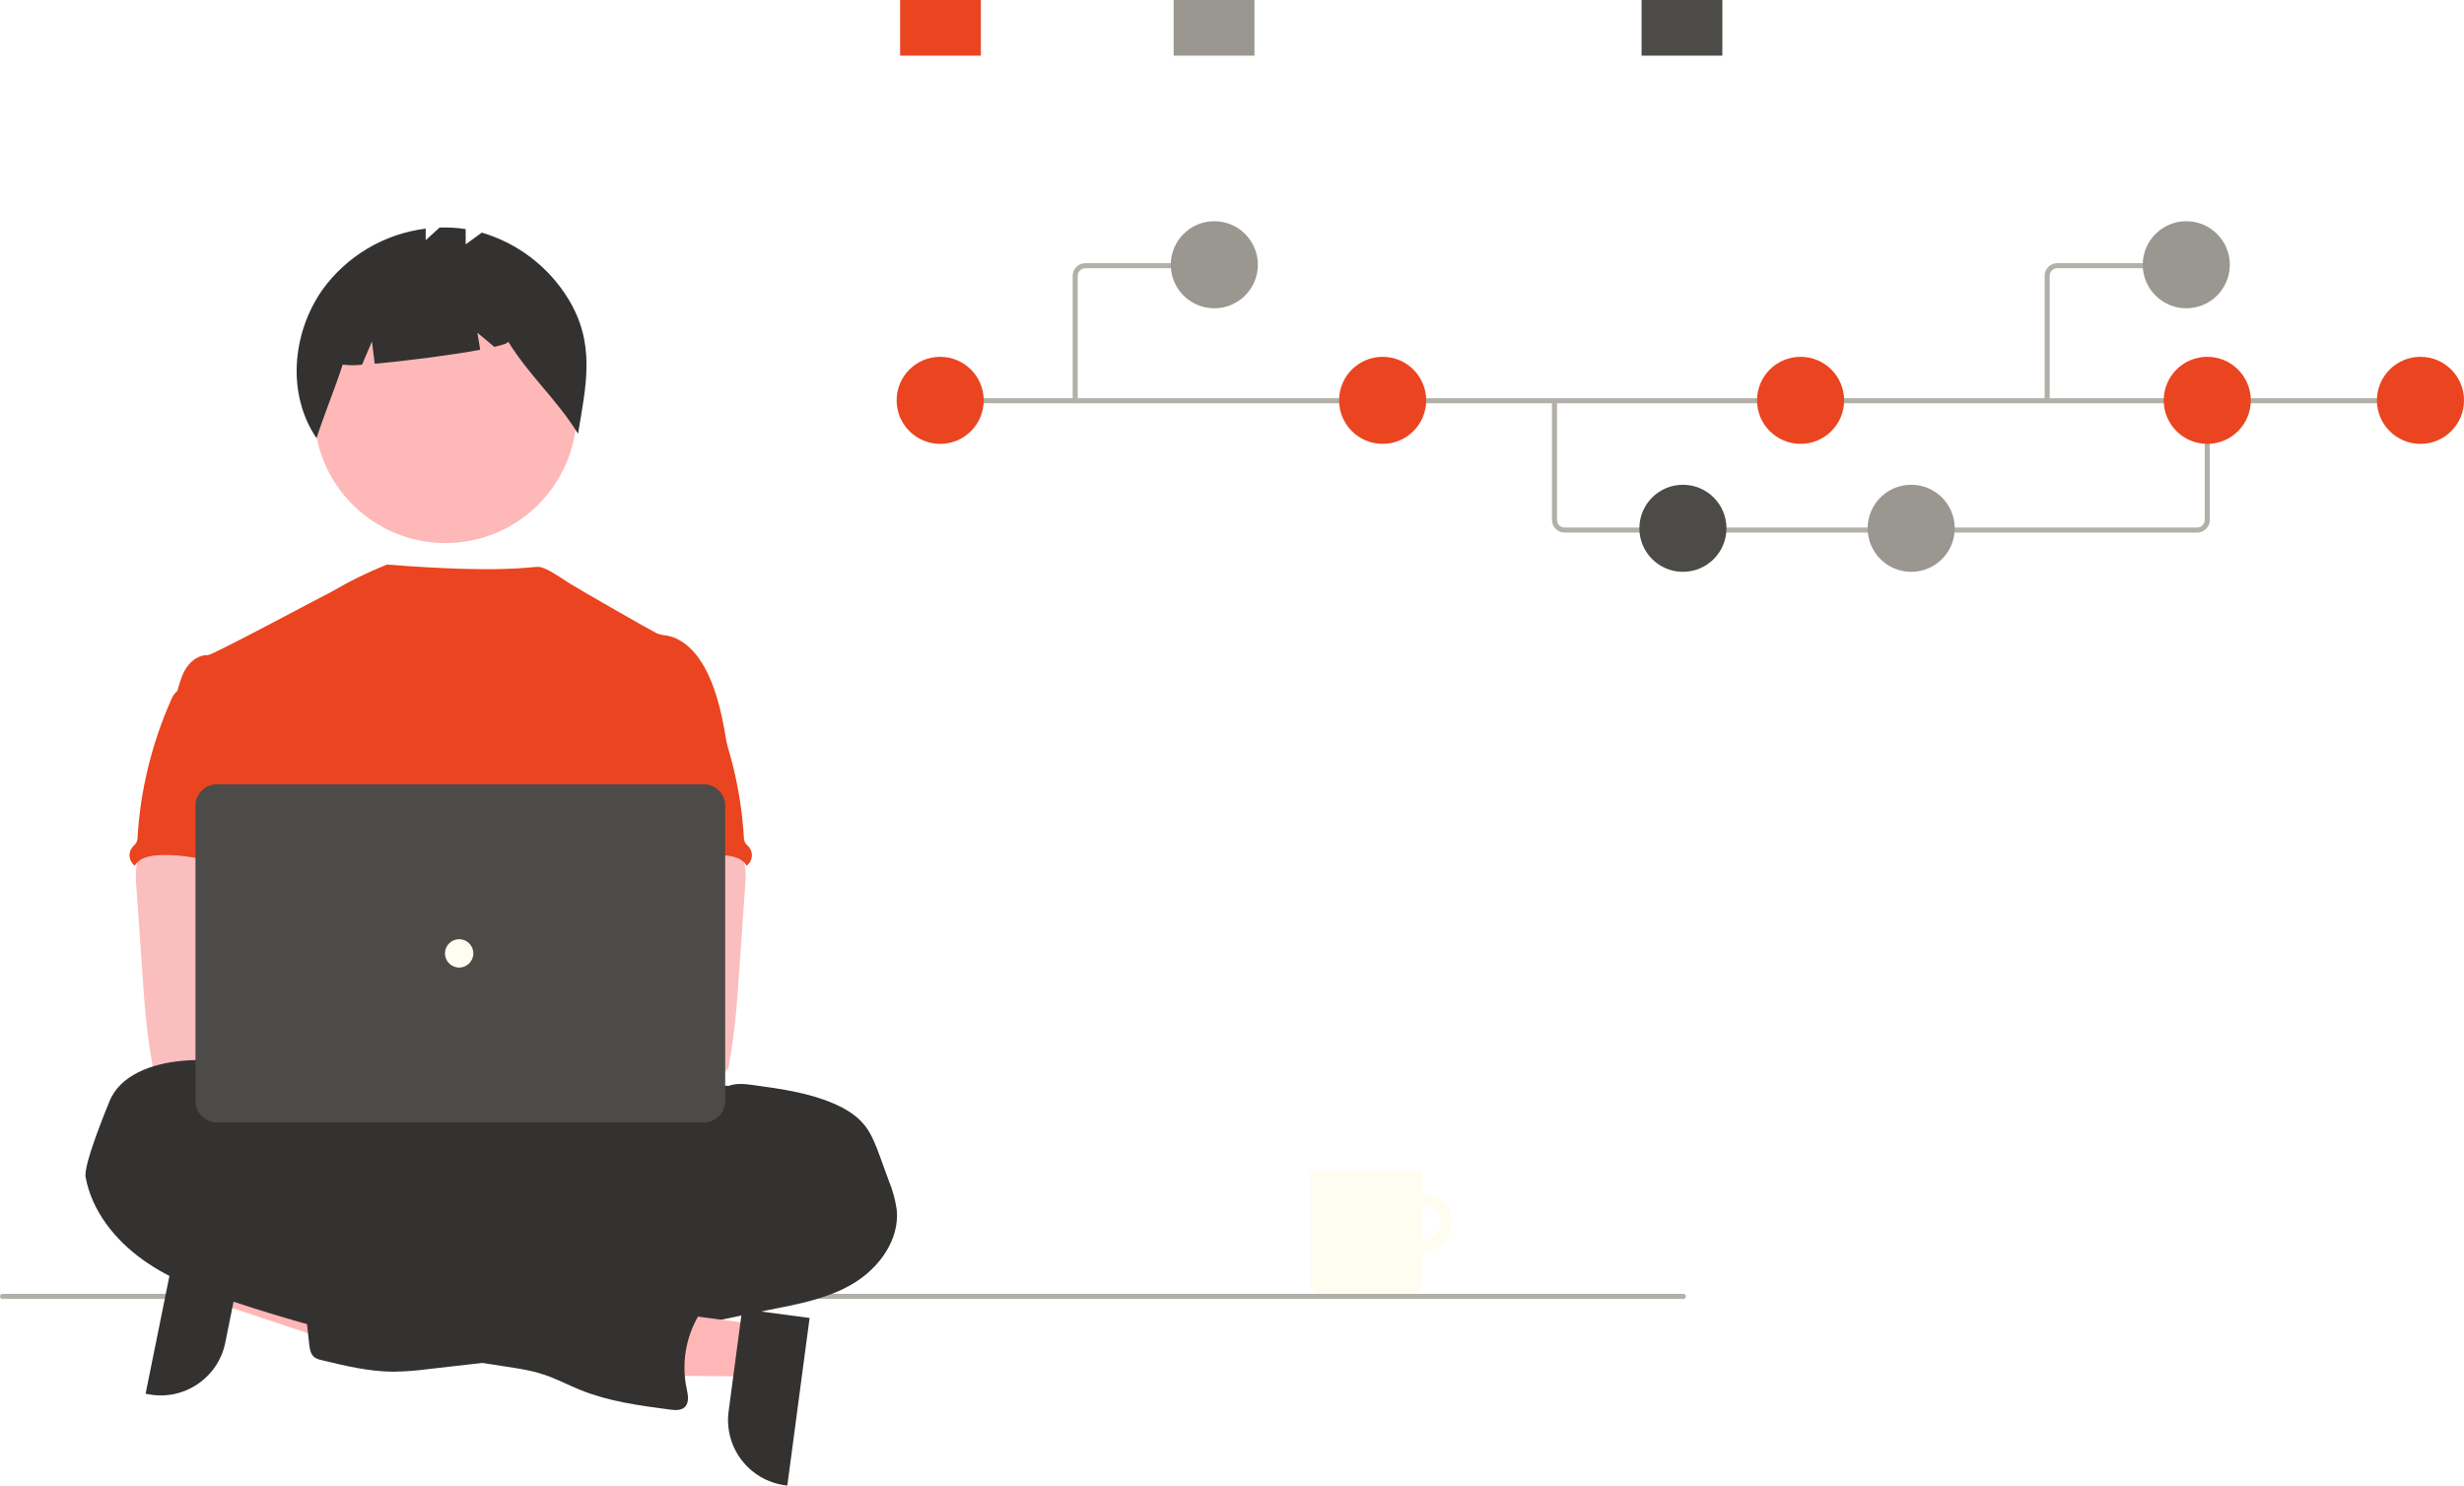 <?xml version="1.0" encoding="UTF-8"?><svg id="a" xmlns="http://www.w3.org/2000/svg" viewBox="0 0 973.461 587.025"><defs><style>.ab{fill:#fbbebe;}.ac{fill:#eb4420;}.ad{fill:#fffcf0;}.ae{fill:#ffb6b6;}.af{fill:#feb8b8;}.ag{fill:#999790;}.ah{fill:#333230;}.ai{fill:#b2b0a8;}.aj{fill:#4c4b48;}</style></defs><g id="b"><path id="c" class="ad" d="M561.877,471.613c-6.346,0-11.49,5.144-11.49,11.49s5.144,11.49,11.49,11.49,11.49-5.144,11.49-11.49h0c0-6.346-5.144-11.49-11.49-11.49Zm0,18.561c-3.905,0-7.071-3.166-7.071-7.071,0-3.905,3.166-7.071,7.071-7.071,3.905,0,7.071,3.166,7.071,7.071v0c-0,3.905-3.166,7.071-7.071,7.071Z"/><path id="d" class="ad" d="M517.684,462.774h44.193v43.739c0,3.179-2.577,5.757-5.757,5.757h-32.679c-3.179,0-5.757-2.577-5.757-5.757v-43.739h0Z"/></g><path id="e" class="ai" d="M665.133,513.271H.896c-.552-.061-.951-.557-.89-1.11,.051-.469,.422-.839,.89-.89H665.133c.552,.061,.951,.557,.89,1.11-.051,.469-.422,.839-.89,.89Z"/><polygon class="ae" points="89.41 494.381 85.302 514.694 161.695 540.208 167.759 510.228 89.41 494.381"/><path class="ah" d="M97.09,490.542l-8.091,40.003-0,.002c-2.849,14.079-16.571,23.183-30.65,20.336l-.828-.168,13.248-65.496,26.322,5.324Z"/><circle id="f" class="af" cx="175.979" cy="162.713" r="51.871"/><path id="g" class="ah" d="M224.427,117.963c-7.755-12.593-19.894-21.873-34.081-26.052l-6.368,4.647v-6.034c-3.407-.521-6.855-.722-10.3-.6l-5.494,4.971v-4.558c-16.445,2.044-31.287,10.871-40.932,24.347-11.931,17.2-13.945,41.129-2.21,58.467,3.221-9.9,7.131-19.189,10.353-29.088,2.532,.345,5.098,.358,7.633,.037l3.919-9.145,1.095,8.758c12.148-1.058,30.166-3.382,41.682-5.511l-1.12-6.719,6.7,5.583c3.528-.812,5.623-1.549,5.45-2.112,8.565,13.808,19.047,22.627,27.611,36.435,3.253-19.47,6.997-35.659-3.938-53.426Z"/><ellipse id="h" class="ah" cx="192.856" cy="464.787" rx="133.56" ry="37.359"/><path class="ac" d="M287.539,296.101c-1.784-10.731-3.624-21.668-8.611-31.335-3.278-6.332-8.481-12.366-15.495-13.618-1.382-.123-2.739-.437-4.035-.934-2.055-.99-29.673-16.756-34.063-19.502-3.769-2.357-9.719-6.722-12.719-6.722-3.018-.066-14.591,2.627-59.76-.904-7.598,3.05-14.955,6.667-22.01,10.822-.146-.096-46.882,25.001-48.638,24.935-3.325-.14-6.416,1.989-8.322,4.67-1.906,2.681-2.8,6-3.736,9.209,10.208,22.733,19.548,45.495,29.757,68.228,.478,.856,.732,1.819,.738,2.8-.205,1.018-.639,1.975-1.27,2.8-5.006,8.042-4.847,18.157-4.3,27.609,.547,9.452,1.224,19.436-3,27.908-1.149,2.326-2.643,4.455-3.736,6.781-2.559,5.268-3.484,22.117-1.989,27.777l187.267,5.365c-4.026-11.068,13.922-145.889,13.922-145.889Z"/><path id="i" class="ab" d="M53.963,341.958c-.374,2.703-.411,5.442-.112,8.154l2.684,38.546c.252,3.633,.5,7.257,.841,10.881,.644,7.033,1.606,14.01,2.8,20.977,.056,2.06,1.769,3.685,3.829,3.633,11.815,2.5,24.022,2.4,36.08,1.719,18.4-1.027,65.474-2.97,68.35-6.706s1.2-9.779-2.55-12.8-65.871-10.386-65.871-10.386c.607-4.81,2.438-9.34,4.175-13.907,3.12-8.1,6.034-16.466,6.09-25.143s-3.213-17.8-10.321-22.771c-5.847-4.081-13.375-4.838-20.5-4.67-5.184,.149-14.141-1.093-18.876,.934-3.747,1.65-5.919,7.87-6.619,11.539Z"/><path id="j" class="ah" d="M287.871,429.091c3.11-1.186,6.538-.757,9.872-.308,10.732,1.466,21.622,2.97,31.569,7.257,4.67,2,9.116,4.67,12.273,8.6,2.8,3.54,4.436,7.874,5.987,12.142l3.587,9.826c1.525,3.691,2.576,7.561,3.129,11.516,1.121,11.759-6.921,22.845-17.036,28.954-10.115,6.109-22.023,8.284-33.624,10.563-11.601,2.279-23.247,4.8-34.8,7.472-5.389,1.398-10.856,2.474-16.373,3.222-12.366,1.4-25.292-.663-37.042,3.428-4.67,1.635-9.256,4.063-14.1,5.193-3.22,.677-6.475,1.173-9.751,1.485l-22.238,2.54c-4.522,.605-9.075,.954-13.636,1.046-9.713,0-19.268-2.3-28.7-4.6-1.002-.176-1.956-.561-2.8-1.13-1.494-1.177-1.821-3.26-2.036-5.146-.953-8.35-1.786-16.709-2.5-25.077-.224-2.718-.392-5.66,1.093-7.948,1.868-2.8,5.511-3.68,8.836-4.222,14.099-2.307,28.382-3.298,42.665-2.961,5.426-5.426,14.374-5.454,21.482-8.406,2.615-1.201,5.146-2.577,7.575-4.119,12.714-7.418,26.922-11.907,41.59-13.141,2.873-.088,5.727-.495,8.509-1.214,5.5-1.709,10.517-6.361,16.167-5.221,.7-1.933,1.186-4.521,2.8-5.847,.8-.682,1.793-1.139,2.531-1.868,1.56-1.578,1.7-4.063,1.466-6.267-.234-2.204-.757-4.464-.187-6.613,.237-.813,.586-1.59,1.037-2.307,2.792-4.832,7.023-7.316,12.655-6.849Z"/><path id="k" class="ac" d="M69.61,273.414c-.91,.953-1.615,2.081-2.073,3.316-7.55,17.015-12.009,35.238-13.169,53.816,.02,.906-.188,1.802-.607,2.606-.413,.535-.872,1.032-1.373,1.485-1.836,2.177-1.56,5.429,.617,7.266,.085,.072,.172,.14,.261,.206,1.541-2.9,5.23-3.848,8.509-4.1,15.7-1.242,31.036,6.062,46.783,5.511-1.111-3.839-2.709-7.528-3.615-11.413-4.007-17.251,5.987-36.033-.14-52.649-1.224-3.325-3.269-6.594-6.491-8.051-1.334-.538-2.73-.908-4.156-1.1-3.979-.719-11.9-3.792-15.747-2.559-1.42,.458-1.98,1.793-3.157,2.6-1.788,1.142-4.16,1.562-5.642,3.066Z"/><path id="l" class="ab" d="M287.651,330.419c-4.735-2.027-13.692-.785-18.876-.934-7.125-.168-14.653,.589-20.5,4.67-7.108,4.971-10.377,14.094-10.321,22.771,.056,8.677,2.97,17.043,6.09,25.143,1.737,4.567,3.568,9.097,4.175,13.907,0,0-62.121,7.365-65.871,10.386s-5.426,9.064-2.55,12.8c2.876,3.736,92.615,7.487,104.43,4.987,2.06,.052,3.773-1.573,3.829-3.633,1.194-6.967,2.156-13.944,2.8-20.977,.341-3.624,.589-7.248,.841-10.881l2.684-38.546c.299-2.712,.262-5.451-.112-8.154-.7-3.669-2.872-9.889-6.619-11.539Z"/><path id="m" class="ac" d="M272.981,270.348c-1.177-.807-1.737-2.142-3.157-2.6-3.847-1.233-11.768,1.84-15.747,2.559-1.426,.192-2.822,.562-4.156,1.1-3.222,1.457-5.267,4.726-6.491,8.051-6.127,16.616,3.867,35.398-.14,52.649-.906,3.885-2.504,7.574-3.615,11.413,15.747,.551,31.083-6.753,46.783-5.511,3.279,.252,6.968,1.2,8.509,4.1,.089-.066,.176-.135,.261-.206,2.177-1.836,2.453-5.089,.617-7.266-.501-.453-.96-.95-1.373-1.485-.419-.804-.627-1.7-.607-2.606-1.16-18.578-5.619-36.801-13.169-53.816-.458-1.235-1.163-2.363-2.073-3.316-1.482-1.504-3.854-1.924-5.642-3.066Z"/><polygon class="ae" points="299.243 523.378 296.513 543.921 215.975 543.166 220.005 512.846 299.243 523.378"/><path class="ah" d="M319.853,520.785l-8.804,66.24-.838-.111c-14.239-1.893-24.248-14.969-22.356-29.208l0-.002,5.377-40.457,26.621,3.538Z"/><path id="n" class="ah" d="M109.769,439.487c0,.934-1.466,0-1.6-1-1.027-7.556-7.024-13.786-14.01-16.812-6.986-3.026-14.944-3.185-22.509-2.466-11.441,1.083-24.284,5.464-28.468,16.158-.99,2.5-10.264,24.76-9.359,29.766,2.438,13.356,11.572,24.779,22.64,32.69,11.068,7.911,24,12.637,36.9,16.9,34.106,11.248,69.099,19.606,104.607,24.984,5.753,.869,11.563,1.672,17.073,3.521,4.931,1.653,9.545,4.128,14.365,6.071,11.208,4.5,23.266,6.108,35.211,7.687,2.036,.262,4.371,.448,5.875-.934,1.943-1.8,1.3-4.941,.747-7.528-2.027-9.837-.326-20.076,4.773-28.729,2-3.362,4.6-6.809,4.222-10.7-.448-4.539-4.969-7.752-9.471-8.481s-9.078,.346-13.6,.934c-1.55,.356-3.173,.195-4.623-.458-.672-.453-1.281-.993-1.812-1.606-6.389-6.163-16.02-7.509-23.854-3.334-1.672,.934-4.2-1.149-5.94-1.933l-19.642-8.892c-22.565-10.208-45.242-20.464-69.115-26.927-1.905-.375-3.715-1.127-5.324-2.214-1.186-.934-2.036-2.2-3.129-3.241-2.382-2.251-5.7-3.148-8.555-4.745s-6.056-5.508-5.402-8.711Z"/><circle class="ab" cx="160.617" cy="411.99" r="14"/><circle class="ab" cx="191.617" cy="411.99" r="14"/><path class="aj" d="M278.035,443.537H85.697c-4.676-.005-8.465-3.794-8.47-8.47v-116.687c.006-4.676,3.795-8.464,8.47-8.47h192.339c4.676,.005,8.465,3.794,8.47,8.47v116.687c-.006,4.676-3.795,8.464-8.47,8.47Z"/><circle id="o" class="ad" cx="181.399" cy="376.724" r="5.604"/><path class="ai" d="M868.029,210.452h-249.893c-2.76-.003-4.997-2.24-5-5v-47.1h2v47.1c.002,1.656,1.344,2.998,3,3h249.893c1.656-.002,2.998-1.344,3-3v-47.429h2v47.429c-.003,2.76-2.24,4.997-5,5Z"/><rect class="ai" x="371.397" y="157.352" width="587.22" height="2"/><circle id="p" class="ac" cx="371.439" cy="158.196" r="17.202"/><circle id="q" class="ac" cx="546.244" cy="158.196" r="17.202"/><circle id="r" class="aj" cx="664.876" cy="208.757" r="17.202"/><circle id="s" class="ag" cx="755.063" cy="208.757" r="17.202"/><circle id="t" class="ac" cx="711.36" cy="158.196" r="17.202"/><circle id="u" class="ac" cx="956.259" cy="158.196" r="17.202"/><circle id="v" class="ac" cx="872.029" cy="158.196" r="17.202"/><rect id="w" class="aj" x="648.539" width="31.906" height="21.99"/><rect id="x" class="ac" x="355.612" width="31.906" height="21.99"/><rect id="y" class="ag" x="463.685" width="31.906" height="21.99"/><path class="ai" d="M424.782,159.352c-.552-0-1-.448-1-1v-49.362c.003-2.76,2.24-4.997,5-5h48.675c.552,0,1,.448,1,1s-.448,1-1,1h-48.675c-1.656,.002-2.998,1.344-3,3v49.362c-0,.552-.448,1-1,1Z"/><circle id="a`" class="ag" cx="479.744" cy="104.616" r="17.202"/><path class="ai" d="M809.782,158.352h-2v-49.362c.003-2.76,2.24-4.997,5-5h48.675v2h-48.675c-1.656,.002-2.998,1.344-3,3v49.362Z"/><circle id="aa" class="ag" cx="863.744" cy="104.616" r="17.202"/></svg>
